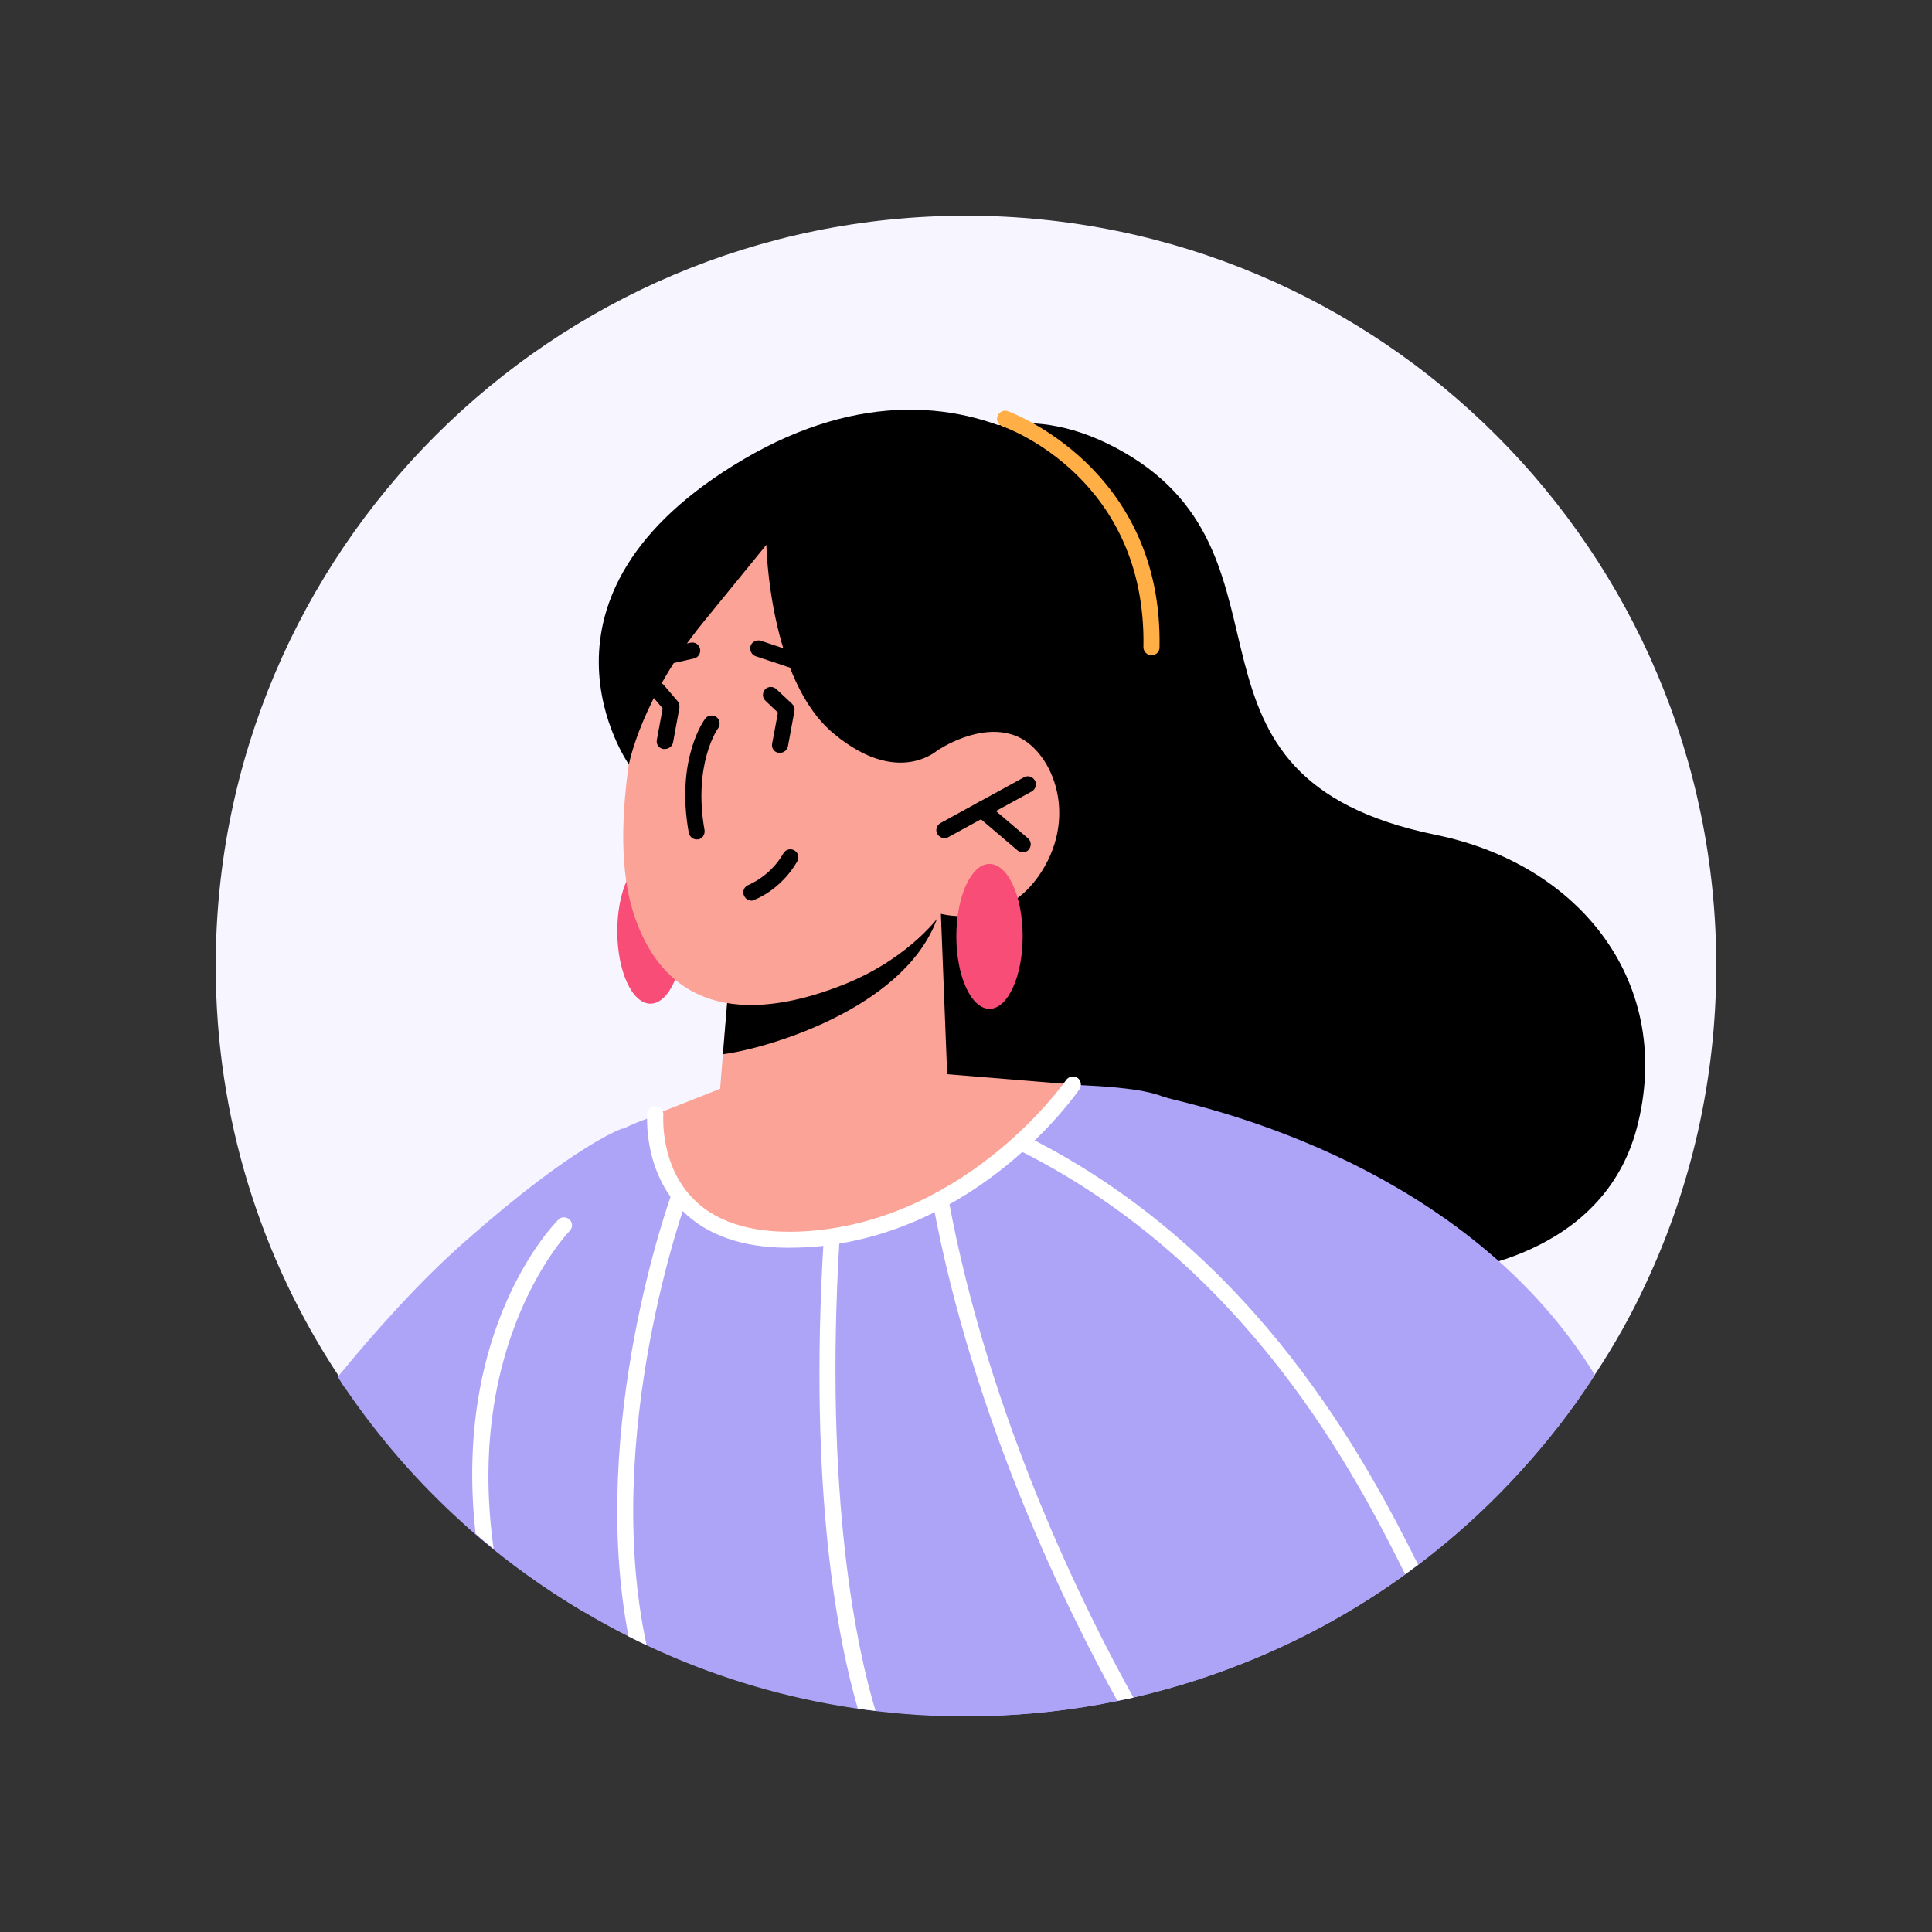 <?xml version="1.0" encoding="utf-8"?>
<!-- Generator: Adobe Illustrator 26.2.1, SVG Export Plug-In . SVG Version: 6.00 Build 0)  -->
<svg version="1.1" id="Capa_1" xmlns="http://www.w3.org/2000/svg" xmlns:xlink="http://www.w3.org/1999/xlink" x="0px" y="0px"
	 viewBox="0 0 600 600" style="enable-background:new 0 0 600 600;" xml:space="preserve">
<rect x="0" y="0" width="600" height="600" fill="#333333" stroke="none"/>
<style type="text/css">
	.st0{fill:#F7F5FF;}
	.st1{fill:#F74D76;}
	.st2{fill:#FCA397;}
	.st3{fill:#ADA4F7;}
	.st4{fill:#FFFFFF;}
	.st5{fill:#FFAF45;}
</style>
<g>
	<g>
		<path class="st0" d="M533,300c0,35.4-7.9,68.9-22,98.9c-4.5,9.7-9.8,19.1-15.7,28c-1,1.6-2,3.1-3.1,4.7
			c-6.9,10.2-14.7,19.7-23.2,28.7c-8.8,9.3-18.3,17.8-28.6,25.6c-1.3,1-2.7,2-4,3c-15.7,11.4-33,20.8-51.4,28
			c-0.1,0-0.2,0.1-0.4,0.1c-0.9,0.4-1.9,0.7-2.8,1.1c-9.6,3.6-19.6,6.6-29.8,9c-1.7,0.3-3.3,0.7-5,1c-15.1,3.1-30.8,4.7-46.9,4.7
			c-3.1,0-6.2,0-9.3-0.2c-0.5,0-1,0-1.5,0c-5.8-0.2-11.6-0.7-17.2-1.4c-1.8-0.2-3.7-0.4-5.5-0.7c-23.2-3.3-45.1-10.1-65.6-19.7
			c-1.9-0.8-3.7-1.8-5.6-2.7c-4.7-2.3-9.3-4.9-13.9-7.6c-3.2-1.9-6.4-3.9-9.5-5.9c-5.3-3.5-10.5-7.2-15.5-11.1c-1-0.8-2-1.5-2.9-2.4
			c-1.9-1.5-3.8-3.1-5.6-4.7c-1.5-1.2-2.9-2.5-4.3-3.8c-13.6-12.3-25.8-26.3-36.2-41.6c-0.2-0.3-0.5-0.7-0.7-1.1
			c-0.5-0.8-1-1.6-1.5-2.4C81,390.8,67,347.1,67,300C67,171.3,171.4,67,300,67C428.6,67,533,171.3,533,300z"/>
	</g>
	<g>
		<path class="st1" d="M212.3,289.2c0,12.4-4.6,22.5-10.3,22.5s-10.3-10.1-10.3-22.5s4.6-22.5,10.3-22.5S212.3,276.8,212.3,289.2z"
			/>
	</g>
	<g>
		<path d="M257,176.4c0,0,34.2-69.3,92.1-35.9c57.9,33.4,9.4,100.9,96.9,118.8c45.5,9.3,74,46.9,62.3,91.1
			c-11.4,42.9-62.2,45-62.2,45s-55.4,79.6-118.7,56.1s-92.7-60.8-87.5-120.6C245.2,271.1,257,176.4,257,176.4z"/>
	</g>
	<g>
		<path d="M195.3,237.4c0,0-36.8-52.2,35.7-94.8c72.5-42.6,126.5,13.7,127.5,44.3c1,30.6-16.2,45-16.2,45s7.7,66.2-56.1,62.6
			C222.5,290.9,195.3,237.4,195.3,237.4z"/>
	</g>
	<g>
		<g>
			<path class="st2" d="M292.2,283.8l2.1,53.6c0,0-9.1,15.8-40.3,19.5c-23.3,2.8-31.7-2.2-31.7-2.2l2.2-27.3l2.2-26.6l56.1-14.7
				L292.2,283.8z"/>
		</g>
	</g>
	<g>
		<g>
			<path d="M292,281.2c-0.1,1.5-0.6,3.2-1.4,5.2c-10.9,27.2-52.7,39.3-66.1,41l2.2-26.6L292,281.2z"/>
		</g>
	</g>
	<g>
		<g>
			<path class="st2" d="M210,179.3c0,0-25.5,68.3-13,105.1c12.5,36.9,46.3,29.1,66.4,20.8c20-8.4,28.8-21.4,28.8-21.4
				s19.4,5.4,31.2-13c11.8-18.4,2.8-38.4-8.3-42.4c-11.1-4.1-23.7,4.5-23.7,4.5l9.1-19.9C300.5,212.9,252.5,116.8,210,179.3z"/>
		</g>
	</g>
	<g>
		<path d="M216.4,260.7c-1.2,0-2.2-0.8-2.5-2.1c-4.1-22.7,4.7-34.9,5.1-35.4c0.8-1.1,2.4-1.3,3.5-0.5c1.1,0.8,1.3,2.4,0.5,3.5
			c-0.2,0.2-7.8,11.2-4.2,31.6c0.2,1.4-0.7,2.7-2,2.9C216.7,260.6,216.6,260.7,216.4,260.7z"/>
	</g>
	<g>
		<path d="M293.3,260.3c-0.9,0-1.7-0.5-2.2-1.3c-0.7-1.2-0.2-2.7,1-3.4l25.9-14.2c1.2-0.7,2.7-0.2,3.4,1c0.7,1.2,0.2,2.7-1,3.4
			L294.5,260C294.1,260.2,293.7,260.3,293.3,260.3z"/>
	</g>
	<g>
		<path d="M317.6,264.7c-0.6,0-1.1-0.2-1.6-0.6l-12.7-10.8c-1.1-0.9-1.2-2.5-0.3-3.5c0.9-1.1,2.5-1.2,3.5-0.3l12.7,10.8
			c1.1,0.9,1.2,2.5,0.3,3.5C319.1,264.4,318.4,264.7,317.6,264.7z"/>
	</g>
	<g>
		<path d="M195.3,237.4c0,0,3.9-20.7,23.3-44.4c19.4-23.8,19.4-23.8,19.4-23.8s0.8,42.1,21,58.7c20.1,16.7,32.4,4.9,32.4,4.9
			l33.5-34.2l-68.4-54C256.6,144.7,185,147.4,195.3,237.4z"/>
	</g>
	<g>
		<path class="st3" d="M384.6,517.1c-0.9,0.4-1.9,0.7-2.8,1.1c-25.5,9.6-53,14.8-81.8,14.8c-3.6,0-7.3-0.1-10.9-0.2
			c-43.2-2-83.4-15.7-117.3-38.2c-5.3-3.5-10.5-7.2-15.5-11.1c-4.4-3.5-8.8-7.1-12.9-10.9c-0.6-5.7-1.1-11.9-1.5-18.5
			c-1.4-24.8,6.7-49,15.7-67.7c7.6-15.9,20.3-28.5,36-35.9c5.3-2.6,11-4.5,17-5.8l15.6-3.4c0,0,114.7-10,135.5-0.5
			c0,0,0.1,0,0.3,0.1c1.8,0.9,2.8,1.9,2.9,3.2C365.9,356.3,376,443.6,384.6,517.1z"/>
	</g>
	<g>
		<path class="st3" d="M495.3,427c-1,1.6-2,3.1-3.1,4.7c-6.9,10.2-14.7,19.7-23.2,28.7c-23.3,24.6-51.9,44.1-84,56.6
			c-0.1,0-0.2,0.1-0.4,0.1c-0.9,0.4-1.9,0.7-2.8,1.1c-25.5,9.6-53,14.8-81.8,14.8c-3.1,0-6.2,0-9.3-0.2l71-192.1c0,0,0.1,0,0.3,0.1
			C366.5,342.5,452.9,358.2,495.3,427z"/>
	</g>
	<g>
		<path class="st2" d="M223.7,338.1l-20.2,8c0,0-3.9,40.1,43.7,38.9c49.9-1.2,86-48.2,86-48.2l-44-3.6L223.7,338.1z"/>
	</g>
	<g>
		<path class="st4" d="M244.9,387.5c-14.3,0-25.4-3.9-33-11.5c-12.2-12.2-10.9-29.4-10.9-30.1c0.1-1.4,1.3-2.4,2.7-2.3
			c1.4,0.1,2.4,1.3,2.3,2.7c0,0.2-1.1,15.7,9.5,26.2c7.7,7.7,19.8,11,35.9,9.8c49.8-3.9,79.4-46.5,79.7-46.9
			c0.8-1.1,2.3-1.4,3.5-0.7c1.1,0.8,1.4,2.3,0.7,3.5c-1.3,1.8-31.3,45-83.4,49.1C249.4,387.4,247.1,387.5,244.9,387.5z"/>
	</g>
	<g>
		<path d="M233.4,279.7c-1,0-2-0.6-2.4-1.7c-0.5-1.3,0.2-2.7,1.5-3.2c0.1-0.1,6.7-2.6,10.8-9.8c0.7-1.2,2.2-1.6,3.4-0.9
			c1.2,0.7,1.6,2.2,0.9,3.4c-5.1,8.9-13.1,11.9-13.5,12C233.9,279.7,233.6,279.7,233.4,279.7z"/>
	</g>
	<g>
		<path class="st5" d="M357.6,203.5c-1.4,0-2.5-1.2-2.5-2.5c1-52.2-42-68-43.8-68.6c-1.3-0.5-2-1.9-1.5-3.2c0.5-1.3,1.9-2,3.2-1.5
			c0.5,0.2,48.2,17.5,47.1,73.4C360.1,202.4,359,203.5,357.6,203.5z"/>
	</g>
	<g>
		<path class="st3" d="M193.5,350.4c0,0-12.2,150.2-12.2,150.2c-3.2-1.9-6.4-3.9-9.5-5.9c-5.3-3.5-10.5-7.2-15.5-11.1
			c-4.4-3.5-8.8-7.1-12.9-10.9c-13.6-12.3-25.8-26.3-36.2-41.6c-0.3-0.3-0.5-0.7-0.8-1.1c-0.5-0.8-1-1.6-1.5-2.4
			c11.4-13.9,25.5-29.8,39.8-42.3C179.1,354.9,193.5,350.4,193.5,350.4z"/>
	</g>
	<g>
		<g>
			<path class="st4" d="M176.9,382.3c-0.3,0.3-32.7,33.9-23.6,98.7c-1.9-1.5-3.8-3.1-5.6-4.7c-7.1-63.8,24.2-96.1,25.7-97.5
				c0.9-1,2.5-1,3.5,0C177.9,379.7,177.9,381.3,176.9,382.3z"/>
		</g>
	</g>
	<g>
		<path d="M202,207.4c-1.1,0-2.2-0.8-2.4-1.9c-0.3-1.3,0.5-2.7,1.9-3l12.9-2.9c1.4-0.3,2.7,0.5,3,1.9c0.3,1.3-0.5,2.7-1.9,3
			l-12.9,2.9C202.4,207.4,202.2,207.4,202,207.4z"/>
	</g>
	<g>
		<path d="M251.1,209.1c-0.3,0-0.5,0-0.8-0.1l-15.6-5.2c-1.3-0.4-2-1.9-1.6-3.2c0.4-1.3,1.9-2,3.2-1.6l15.6,5.2
			c1.3,0.4,2,1.9,1.6,3.2C253.1,208.4,252.1,209.1,251.1,209.1z"/>
	</g>
	<g>
		<path d="M206.5,232.6c-0.2,0-0.3,0-0.5,0c-1.4-0.2-2.3-1.5-2-2.9l1.8-9.7l-3.4-4c-0.9-1-0.8-2.6,0.3-3.5c1-0.9,2.6-0.8,3.5,0.3
			l4.2,4.9c0.5,0.6,0.7,1.3,0.6,2.1l-2,10.9C208.7,231.8,207.7,232.6,206.5,232.6z"/>
	</g>
	<g>
		<path d="M242.3,233.8c-0.2,0-0.3,0-0.5,0c-1.4-0.2-2.3-1.5-2-2.9l1.8-9.6l-3.9-3.7c-1-0.9-1-2.5-0.1-3.5c0.9-1,2.5-1,3.5-0.1
			l4.9,4.6c0.6,0.6,0.9,1.4,0.7,2.3l-2,10.9C244.5,232.9,243.4,233.8,242.3,233.8z"/>
	</g>
	<g>
		<path class="st1" d="M317.6,290.8c0,12.4-4.6,22.5-10.3,22.5c-5.7,0-10.3-10.1-10.3-22.5c0-12.4,4.6-22.5,10.3-22.5
			C313.1,268.4,317.6,278.4,317.6,290.8z"/>
	</g>
	<g>
		<g>
			<path class="st4" d="M213.3,372.4c-0.3,0.7-26.6,73.3-12.5,138.5c-1.9-0.8-3.7-1.8-5.6-2.7c-12.7-65.7,13.1-136.7,13.4-137.5
				c0.5-1.3,1.9-1.9,3.2-1.5C213.1,369.6,213.8,371.1,213.3,372.4z"/>
		</g>
	</g>
	<g>
		<g>
			<path class="st4" d="M271.9,531.3c-1.8-0.2-3.7-0.4-5.5-0.7c-5.9-20.2-15.4-66.7-10.6-145.7c0.1-1.3,1.1-2.4,2.6-2.3
				c1.4,0,2.4,1.2,2.3,2.6C255.9,465.8,266.3,512.7,271.9,531.3z"/>
		</g>
	</g>
	<g>
		<g>
			<path class="st4" d="M352,527.2c-1.7,0.3-3.3,0.7-5,1c-14.8-26.7-44.8-86.7-57.4-155.2c-0.2-1.3,0.6-2.6,2-2.9
				c1.3-0.2,2.6,0.6,2.9,2C307.2,441.2,337.7,501.5,352,527.2z"/>
		</g>
	</g>
	<g>
		<g>
			<path class="st4" d="M440.4,485.9c-1.3,1-2.7,2-4,3c-15.1-30.3-48.6-95.7-119.2-131.3c-1.2-0.6-1.7-2.1-1.1-3.3
				c0.6-1.2,2.1-1.7,3.3-1.1C390.6,389,424.8,454.7,440.4,485.9z"/>
		</g>
	</g>
</g>
</svg>
